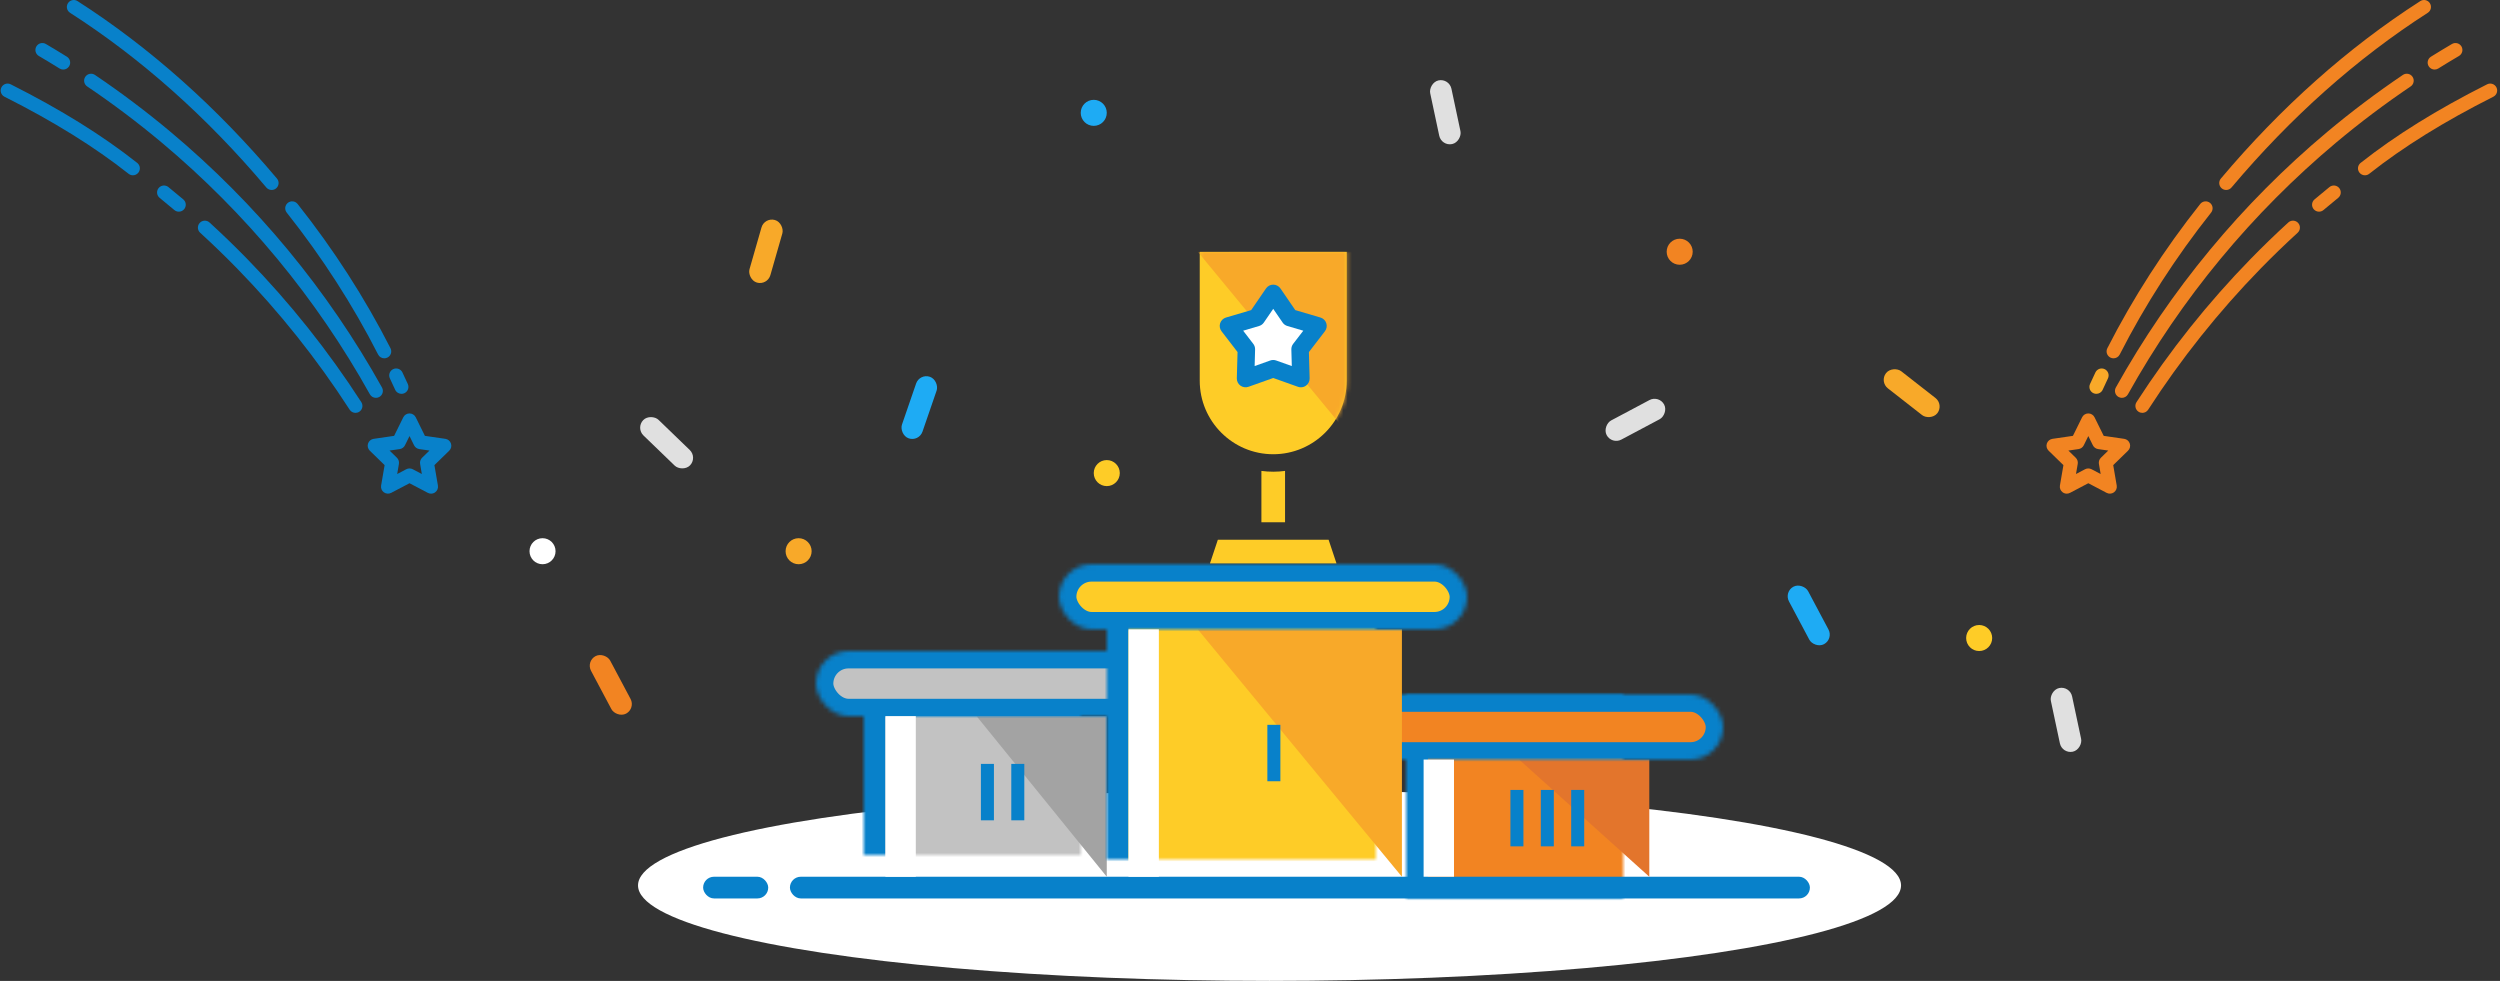<?xml version="1.0" encoding="UTF-8"?>
<svg width="576px" height="226px" viewBox="0 0 576 226" version="1.1" xmlns="http://www.w3.org/2000/svg" xmlns:xlink="http://www.w3.org/1999/xlink">
    <rect x="0" y="0" width="576" height="226" fill="#333333" stroke="none"/>
    <!-- Generator: Sketch 41.2 (35397) - http://www.bohemiancoding.com/sketch -->
    <title>Group 17@2x</title>
    <desc>Created with Sketch.</desc>
    <defs>
        <rect id="path-1" x="11" y="10" width="61" height="47"></rect>
        <mask id="mask-2" maskContentUnits="userSpaceOnUse" maskUnits="objectBoundingBox" x="0" y="0" width="61" height="47" fill="white">
            <use xlink:href="#path-1"></use>
        </mask>
        <rect id="path-3" x="0" y="0" width="84" height="15" rx="7.5"></rect>
        <mask id="mask-4" maskContentUnits="userSpaceOnUse" maskUnits="objectBoundingBox" x="0" y="0" width="84" height="15" fill="white">
            <use xlink:href="#path-3"></use>
        </mask>
        <rect id="path-5" x="11" y="0" width="61" height="47"></rect>
        <mask id="mask-6" maskContentUnits="userSpaceOnUse" maskUnits="objectBoundingBox" x="0" y="0" width="61" height="47" fill="white">
            <use xlink:href="#path-5"></use>
        </mask>
        <rect id="path-7" x="0" y="0" width="84" height="15" rx="7.5"></rect>
        <mask id="mask-8" maskContentUnits="userSpaceOnUse" maskUnits="objectBoundingBox" x="0" y="0" width="84" height="15" fill="white">
            <use xlink:href="#path-7"></use>
        </mask>
        <rect id="path-9" x="11" y="9" width="73" height="68"></rect>
        <mask id="mask-10" maskContentUnits="userSpaceOnUse" maskUnits="objectBoundingBox" x="0" y="0" width="73" height="68" fill="white">
            <use xlink:href="#path-9"></use>
        </mask>
        <rect id="path-11" x="0" y="0" width="94" height="15" rx="7.5"></rect>
        <mask id="mask-12" maskContentUnits="userSpaceOnUse" maskUnits="objectBoundingBox" x="0" y="0" width="94" height="15" fill="white">
            <use xlink:href="#path-11"></use>
        </mask>
        <path d="M326.505,58.737 L314.309,58.737 L314.309,56.013 C314.309,54.901 313.408,54 312.296,54 L274.406,54 C273.293,54 272.392,54.901 272.392,56.013 L272.392,58.737 L260.196,58.737 C259.084,58.737 258.183,59.639 258.183,60.751 L258.183,74.964 C258.183,75.129 258.205,79.038 260.172,82.971 C261.911,86.451 265.477,90.549 272.672,91.12 C273.932,98.808 279.387,105.099 286.601,107.561 L286.601,120.326 L279.141,120.326 C278.274,120.326 277.504,120.88 277.231,121.703 L274.075,131.179 C273.87,131.792 273.973,132.467 274.352,132.992 C274.73,133.517 275.338,133.828 275.985,133.828 L310.716,133.828 C311.363,133.828 311.971,133.517 312.349,132.992 C312.728,132.467 312.831,131.792 312.626,131.178 L309.47,121.703 C309.196,120.88 308.426,120.326 307.56,120.326 L300.101,120.326 L300.101,107.561 C307.315,105.098 312.769,98.808 314.029,91.12 C321.224,90.549 324.79,86.451 326.53,82.971 C328.496,79.038 328.518,75.129 328.518,74.964 L328.518,60.751 C328.518,59.639 327.617,58.737 326.505,58.737 Z M263.83,81.283 C262.248,78.194 262.21,74.991 262.21,74.965 L262.21,62.764 L272.392,62.764 L272.392,87.043 C268.427,86.569 265.55,84.64 263.83,81.283 Z M324.492,74.958 C324.491,74.99 324.453,78.194 322.871,81.283 C321.151,84.64 318.274,86.569 314.309,87.043 L314.309,62.764 L324.492,62.764 L324.492,74.958 L324.492,74.958 Z" id="path-13"></path>
        <mask id="mask-14" maskContentUnits="userSpaceOnUse" maskUnits="objectBoundingBox" x="0" y="0" width="70.335" height="79.828" fill="white">
            <use xlink:href="#path-13"></use>
        </mask>
        <path d="M17.351,46.656 C8.015,46.656 0.419,39.058 0.419,29.719 L0.419,0.027 L34.283,0.027 L34.283,29.719 C34.282,39.058 26.687,46.656 17.351,46.656 Z" id="path-15"></path>
    </defs>
    <g id="Page-1" stroke="none" stroke-width="1" fill="none" fill-rule="evenodd">
        <g id="Main-Page" transform="translate(-432, -1015)">
            <g id="Group-17" transform="translate(432, 1015)">
                <g id="Group-15" fill="#0881CA">
                    <path d="M103.908,102.198 C103.72,101.618 103.219,101.196 102.617,101.108 L97.897,100.422 L95.786,96.146 C95.517,95.6 94.961,95.254 94.352,95.254 C93.742,95.254 93.186,95.599 92.917,96.145 L90.806,100.422 L86.086,101.108 C85.483,101.196 84.982,101.618 84.794,102.197 C84.606,102.776 84.763,103.412 85.2,103.837 L88.615,107.166 L87.808,111.867 C87.705,112.468 87.952,113.074 88.445,113.432 C88.938,113.79 89.591,113.838 90.13,113.554 L94.352,111.335 L98.574,113.554 C98.808,113.677 99.064,113.738 99.318,113.738 C99.65,113.738 99.98,113.634 100.259,113.432 C100.751,113.074 100.998,112.468 100.895,111.867 L100.089,107.166 L103.504,103.837 C103.94,103.413 104.096,102.777 103.908,102.198 Z M97.252,105.462 C96.876,105.83 96.703,106.36 96.792,106.879 L97.193,109.213 L95.096,108.111 C94.63,107.866 94.074,107.866 93.607,108.111 L91.51,109.214 L91.911,106.879 C92,106.36 91.828,105.83 91.451,105.462 L89.755,103.809 L92.099,103.468 C92.62,103.393 93.07,103.065 93.304,102.593 L94.352,100.469 L95.4,102.593 C95.633,103.066 96.084,103.393 96.605,103.468 L98.949,103.809 L97.252,105.462 Z" id="Shape"></path>
                    <path d="M8.948,12.894 C10.546,13.832 12.152,14.804 13.722,15.783 C13.985,15.947 14.278,16.025 14.567,16.025 C15.101,16.025 15.623,15.758 15.926,15.272 C16.394,14.522 16.165,13.535 15.415,13.067 C13.822,12.074 12.191,11.087 10.568,10.134 C9.806,9.686 8.826,9.942 8.378,10.704 C7.931,11.466 8.186,12.447 8.948,12.894 Z" id="Shape"></path>
                    <path d="M39.305,30.39 C33.746,25.733 27.881,21.316 21.875,17.261 C21.143,16.766 20.148,16.959 19.654,17.692 C19.159,18.424 19.352,19.418 20.084,19.913 C26,23.906 31.775,28.257 37.251,32.843 C46.904,40.928 55.864,49.941 63.88,59.629 C71.914,69.339 79.093,79.84 85.216,90.84 C85.508,91.366 86.053,91.663 86.615,91.663 C86.878,91.663 87.145,91.598 87.392,91.46 C88.164,91.031 88.441,90.056 88.012,89.284 C81.794,78.114 74.504,67.45 66.346,57.59 C58.205,47.751 49.107,38.6 39.305,30.39 Z" id="Shape"></path>
                    <path d="M31.614,37.533 C23.542,31.162 14.01,25.24 2.472,19.427 C1.683,19.03 0.721,19.346 0.323,20.136 C-0.074,20.925 0.243,21.887 1.032,22.284 C12.375,27.999 21.73,33.808 29.632,40.044 C29.925,40.276 30.274,40.388 30.622,40.388 C31.095,40.388 31.563,40.179 31.879,39.779 C32.426,39.086 32.308,38.08 31.614,37.533 Z" id="Shape"></path>
                    <path d="M38.794,43.097 C38.108,42.541 37.1,42.646 36.544,43.333 C35.987,44.019 36.093,45.027 36.779,45.583 C37.912,46.501 39.052,47.446 40.168,48.39 C40.469,48.645 40.836,48.769 41.201,48.769 C41.656,48.769 42.107,48.576 42.424,48.202 C42.994,47.528 42.91,46.518 42.236,45.947 C41.102,44.988 39.944,44.029 38.794,43.097 Z" id="Shape"></path>
                    <path d="M56.937,59.643 C54.138,56.774 51.224,53.953 48.275,51.259 C47.623,50.663 46.611,50.709 46.015,51.361 C45.419,52.014 45.464,53.026 46.117,53.622 C49.02,56.275 51.89,59.052 54.647,61.878 C64.318,71.79 73.036,82.73 80.56,94.392 C80.867,94.866 81.381,95.124 81.906,95.124 C82.203,95.124 82.504,95.042 82.772,94.869 C83.515,94.39 83.728,93.399 83.249,92.657 C75.609,80.816 66.756,69.708 56.937,59.643 Z" id="Shape"></path>
                    <path d="M16.14,2.947 C32.49,13.441 47.706,26.984 61.365,43.201 C61.681,43.577 62.134,43.77 62.59,43.77 C62.954,43.77 63.319,43.647 63.62,43.394 C64.295,42.825 64.382,41.816 63.812,41.14 C49.947,24.677 34.489,10.921 17.868,0.254 C17.124,-0.224 16.134,-0.008 15.657,0.736 C15.18,1.48 15.396,2.469 16.14,2.947 Z" id="Shape"></path>
                    <path d="M87.118,81.684 C87.4,82.238 87.962,82.558 88.544,82.558 C88.788,82.558 89.037,82.501 89.269,82.382 C90.057,81.981 90.37,81.018 89.968,80.23 C84.04,68.601 76.84,57.42 68.568,46.996 C68.019,46.304 67.012,46.188 66.32,46.737 C65.628,47.286 65.512,48.293 66.062,48.985 C74.202,59.242 81.286,70.244 87.118,81.684 Z" id="Shape"></path>
                    <path d="M89.827,87.18 C90.24,88.051 90.646,88.926 91.046,89.803 C91.314,90.392 91.895,90.74 92.503,90.74 C92.725,90.74 92.95,90.694 93.166,90.596 C93.97,90.229 94.324,89.28 93.958,88.476 C93.551,87.585 93.138,86.696 92.719,85.81 C92.341,85.011 91.387,84.67 90.588,85.049 C89.789,85.427 89.449,86.381 89.827,87.18 Z" id="Shape"></path>
                </g>
                <g id="Group-16" transform="translate(471, 0)" fill="#F28422">
                    <path d="M19.706,102.198 C19.517,101.618 19.016,101.196 18.414,101.108 L13.694,100.422 L11.584,96.146 C11.314,95.6 10.758,95.254 10.149,95.254 C9.54,95.254 8.984,95.599 8.714,96.145 L6.603,100.422 L1.883,101.108 C1.28,101.196 0.78,101.618 0.592,102.197 C0.404,102.776 0.56,103.412 0.997,103.837 L4.412,107.166 L3.606,111.867 C3.502,112.468 3.749,113.074 4.242,113.432 C4.735,113.79 5.388,113.838 5.927,113.554 L10.149,111.335 L14.371,113.554 C14.605,113.677 14.861,113.738 15.115,113.738 C15.447,113.738 15.777,113.634 16.056,113.432 C16.548,113.074 16.796,112.468 16.692,111.867 L15.886,107.166 L19.301,103.837 C19.737,103.413 19.894,102.777 19.706,102.198 Z M13.05,105.462 C12.673,105.83 12.5,106.36 12.59,106.879 L12.99,109.213 L10.894,108.111 C10.427,107.866 9.871,107.866 9.404,108.111 L7.308,109.214 L7.708,106.879 C7.797,106.36 7.625,105.83 7.248,105.462 L5.552,103.809 L7.896,103.468 C8.417,103.393 8.868,103.065 9.101,102.593 L10.149,100.469 L11.197,102.593 C11.43,103.066 11.881,103.393 12.402,103.468 L14.746,103.809 L13.05,105.462 Z" id="Shape" transform="translate(10.149, 104.496) scale(-1, 1) translate(-10.149, -104.496) "></path>
                    <path d="M89.122,12.894 C90.72,13.832 92.326,14.804 93.895,15.783 C94.159,15.947 94.451,16.025 94.74,16.025 C95.274,16.025 95.796,15.758 96.099,15.272 C96.567,14.522 96.338,13.535 95.589,13.067 C93.995,12.074 92.364,11.087 90.742,10.134 C89.979,9.686 88.999,9.942 88.552,10.704 C88.105,11.466 88.36,12.447 89.122,12.894 Z" id="Shape" transform="translate(92.337, 12.969) scale(-1, 1) translate(-92.337, -12.969) "></path>
                    <path d="M36.212,30.39 C30.652,25.733 24.788,21.316 18.781,17.261 C18.049,16.766 17.055,16.959 16.56,17.692 C16.066,18.424 16.259,19.418 16.991,19.913 C22.906,23.906 28.682,28.257 34.157,32.843 C43.811,40.928 52.77,49.941 60.787,59.629 C68.821,69.339 75.999,79.84 82.122,90.84 C82.415,91.366 82.96,91.663 83.522,91.663 C83.785,91.663 84.052,91.598 84.298,91.46 C85.071,91.031 85.348,90.056 84.918,89.284 C78.7,78.114 71.411,67.45 63.252,57.59 C55.111,47.751 46.014,38.6 36.212,30.39 Z" id="Shape" transform="translate(50.703, 54.325) scale(-1, 1) translate(-50.703, -54.325) "></path>
                    <path d="M103.739,37.533 C95.667,31.162 86.135,25.24 74.597,19.427 C73.808,19.03 72.847,19.346 72.449,20.136 C72.051,20.925 72.369,21.887 73.157,22.284 C84.501,27.999 93.856,33.808 101.757,40.044 C102.051,40.276 102.4,40.388 102.747,40.388 C103.22,40.388 103.689,40.179 104.004,39.779 C104.551,39.086 104.433,38.08 103.739,37.533 Z" id="Shape" transform="translate(88.313, 29.822) scale(-1, 1) translate(-88.313, -29.822) "></path>
                    <path d="M64.305,43.097 C63.619,42.541 62.611,42.646 62.055,43.333 C61.498,44.019 61.604,45.027 62.29,45.583 C63.423,46.501 64.563,47.446 65.68,48.39 C65.98,48.645 66.347,48.769 66.712,48.769 C67.167,48.769 67.618,48.576 67.935,48.202 C68.506,47.528 68.421,46.518 67.747,45.947 C66.613,44.988 65.455,44.029 64.305,43.097 Z" id="Shape" transform="translate(65.006, 45.754) scale(-1, 1) translate(-65.006, -45.754) "></path>
                    <path d="M32.336,59.643 C29.537,56.774 26.623,53.953 23.674,51.259 C23.022,50.663 22.01,50.709 21.414,51.361 C20.818,52.014 20.863,53.026 21.516,53.622 C24.419,56.275 27.289,59.052 30.046,61.878 C39.717,71.79 48.435,82.73 55.959,94.392 C56.266,94.866 56.78,95.124 57.305,95.124 C57.602,95.124 57.903,95.042 58.171,94.869 C58.914,94.39 59.127,93.399 58.648,92.657 C51.008,80.816 42.155,69.708 32.336,59.643 Z" id="Shape" transform="translate(39.949, 72.982) scale(-1, 1) translate(-39.949, -72.982) "></path>
                    <path d="M41.047,2.947 C57.398,13.441 72.614,26.984 86.273,43.201 C86.589,43.577 87.042,43.77 87.497,43.77 C87.861,43.77 88.227,43.647 88.527,43.394 C89.203,42.825 89.289,41.816 88.72,41.14 C74.855,24.677 59.397,10.921 42.776,0.254 C42.032,-0.224 41.042,-0.008 40.565,0.736 C40.088,1.48 40.304,2.469 41.047,2.947 Z" id="Shape" transform="translate(64.704, 21.885) scale(-1, 1) translate(-64.704, -21.885) "></path>
                    <path d="M35.76,81.684 C36.043,82.238 36.604,82.558 37.186,82.558 C37.431,82.558 37.679,82.501 37.911,82.382 C38.699,81.981 39.012,81.018 38.61,80.23 C32.682,68.601 25.482,57.42 17.211,46.996 C16.661,46.304 15.655,46.188 14.963,46.737 C14.271,47.286 14.154,48.293 14.704,48.985 C22.844,59.242 29.928,70.244 35.76,81.684 Z" id="Shape" transform="translate(26.571, 64.474) scale(-1, 1) translate(-26.571, -64.474) "></path>
                </g>
                <path d="M481.552,87.18 C481.965,88.051 482.371,88.926 482.771,89.803 C483.04,90.392 483.621,90.74 484.228,90.74 C484.451,90.74 484.676,90.694 484.891,90.596 C485.695,90.229 486.049,89.28 485.683,88.476 C485.277,87.585 484.863,86.696 484.444,85.81 C484.066,85.011 483.112,84.67 482.313,85.049 C481.515,85.427 481.174,86.381 481.552,87.18 Z" id="Shape" fill="#F8A929" transform="translate(483.613, 87.817) scale(-1, 1) translate(-483.613, -87.817) "></path>
                <circle id="Oval-2" fill="#F28422" cx="387" cy="58" r="3"></circle>
                <circle id="Oval-2-Copy" fill="#F8A929" cx="184" cy="127" r="3"></circle>
                <circle id="Oval-2-Copy-2" fill="#FECC27" cx="255" cy="109" r="3"></circle>
                <circle id="Oval-2-Copy-3" fill="#1EABF4" cx="252" cy="26" r="3"></circle>
                <circle id="Oval-2-Copy-4" fill="#FECC27" cx="456" cy="147" r="3"></circle>
                <circle id="Oval-2-Copy-5" fill="#FFFFFF" cx="125" cy="127" r="3"></circle>
                <rect id="Rectangle-11" fill="#F8A929" transform="translate(440.449, 90.587) rotate(-52) translate(-440.449, -90.587) " x="437.949" y="83.087" width="5" height="15" rx="2.5"></rect>
                <rect id="Rectangle-11-Copy-5" fill="#F8A929" transform="translate(176.47, 57.899) rotate(16) translate(-176.47, -57.899) " x="173.97" y="50.399" width="5" height="15" rx="2.5"></rect>
                <rect id="Rectangle-11-Copy" fill="#E0E0E0" transform="translate(376.796, 96.728) rotate(-118) translate(-376.796, -96.728) " x="374.296" y="89.228" width="5" height="15" rx="2.5"></rect>
                <rect id="Rectangle-11-Copy-2" fill="#E0E0E0" transform="translate(153.589, 102.008) rotate(-46) translate(-153.589, -102.008) " x="151.089" y="94.508" width="5" height="15" rx="2.5"></rect>
                <rect id="Rectangle-11-Copy-7" fill="#E0E0E0" transform="translate(476.005, 165.856) scale(-1, 1) rotate(12) translate(-476.005, -165.856) " x="473.505" y="158.356" width="5" height="15" rx="2.5"></rect>
                <rect id="Rectangle-11-Copy-9" fill="#E0E0E0" transform="translate(333.005, 25.856) scale(-1, 1) rotate(12) translate(-333.005, -25.856) " x="330.505" y="18.356" width="5" height="15" rx="2.5"></rect>
                <rect id="Rectangle-11-Copy-3" fill="#1EABF4" transform="translate(211.806, 93.905) rotate(19) translate(-211.806, -93.905) " x="209.306" y="86.405" width="5" height="15" rx="2.5"></rect>
                <rect id="Rectangle-11-Copy-4" fill="#1EABF4" transform="translate(416.728, 141.796) rotate(-28) translate(-416.728, -141.796) " x="414.228" y="134.296" width="5" height="15" rx="2.5"></rect>
                <rect id="Rectangle-11-Copy-8" fill="#F28422" transform="translate(140.728, 157.796) rotate(-28) translate(-140.728, -157.796) " x="138.228" y="150.296" width="5" height="15" rx="2.5"></rect>
                <ellipse id="Oval-3" fill="#FFFFFF" cx="292.5" cy="204" rx="145.5" ry="22"></ellipse>
                <rect id="Rectangle" fill="#0881CA" x="162" y="202" width="15" height="5" rx="2.5"></rect>
                <rect id="Rectangle-Copy" fill="#0881CA" x="182" y="202" width="235" height="5" rx="2.5"></rect>
                <g id="Group-14" transform="translate(188, 130)">
                    <g id="Group-13" transform="translate(0, 20)">
                        <use id="Rectangle-2" stroke="#0881CA" mask="url(#mask-2)" stroke-width="10" fill="#C2C2C2" xlink:href="#path-1"></use>
                        <polygon id="Path-2" fill="#A3A3A3" points="37 15 67 15 67 52"></polygon>
                        <use id="Rectangle-3" stroke="#0881CA" mask="url(#mask-4)" stroke-width="8" fill="#C2C2C2" xlink:href="#path-3"></use>
                        <rect id="Rectangle-4" fill="#FFFFFF" x="16" y="15" width="7" height="37"></rect>
                        <path d="M38,26 L41,26 L41,39 L38,39 L38,26 Z M45,26 L48,26 L48,39 L45,39 L45,26 Z" id="Combined-Shape" fill="#0881CA"></path>
                    </g>
                    <g id="Group-13-Copy-2" transform="translate(125, 30)">
                        <use id="Rectangle-2" stroke="#0881CA" mask="url(#mask-6)" stroke-width="10" fill="#F28422" xlink:href="#path-5"></use>
                        <polygon id="Path-2" fill="#E3752C" points="37 15 67 15 67 42"></polygon>
                        <use id="Rectangle-3" stroke="#0881CA" mask="url(#mask-8)" stroke-width="8" fill="#F28422" xlink:href="#path-7"></use>
                        <rect id="Rectangle-4" fill="#FFFFFF" x="15" y="15" width="7" height="27"></rect>
                        <path d="M35,22 L38,22 L38,35 L35,35 L35,22 Z M42,22 L45,22 L45,35 L42,35 L42,22 Z M49,22 L52,22 L52,35 L49,35 L49,22 Z" id="Combined-Shape" fill="#0881CA"></path>
                    </g>
                    <g id="Group-13-Copy" transform="translate(56, 0)">
                        <use id="Rectangle-2" stroke="#0881CA" mask="url(#mask-10)" stroke-width="10" fill="#FECC27" xlink:href="#path-9"></use>
                        <polygon id="Path-2" fill="#F8A929" points="32 15.045 79 15 79 72"></polygon>
                        <use id="Rectangle-3" stroke="#0881CA" mask="url(#mask-12)" stroke-width="8" fill="#FECC27" xlink:href="#path-11"></use>
                        <rect id="Rectangle-4" fill="#FFFFFF" x="16" y="15" width="7" height="57"></rect>
                        <rect id="Combined-Shape" fill="#0881CA" x="48" y="37" width="3" height="13"></rect>
                    </g>
                </g>
                <use id="Shape" stroke="#0881CA" mask="url(#mask-14)" stroke-width="8" fill="#FECC27" xlink:href="#path-13"></use>
                <polygon id="Path" fill="#FECC27" points="307.923 129.801 278.778 129.802 280.593 124.353 306.108 124.353"></polygon>
                <path d="M296.074,120.326 L290.628,120.326 L290.628,108.5 C291.52,108.617 292.427,108.683 293.351,108.683 C294.274,108.683 295.182,108.617 296.074,108.5 L296.074,120.326 L296.074,120.326 Z" id="Path" fill="#FECC27"></path>
                <g id="Path-2" transform="translate(276, 58)">
                    <mask id="mask-16" fill="white">
                        <use xlink:href="#path-15"></use>
                    </mask>
                    <use id="Mask" fill="#FECC27" xlink:href="#path-15"></use>
                    <polygon fill="#F8A929" mask="url(#mask-16)" points="0 0.045 47 0 47 57"></polygon>
                </g>
                <path d="M304.235,73.159 L298.431,71.449 L295.012,66.457 C294.636,65.91 294.014,65.582 293.35,65.582 C292.686,65.582 292.065,65.91 291.689,66.458 L288.27,71.449 L282.467,73.159 C281.83,73.347 281.326,73.837 281.121,74.468 C280.915,75.1 281.035,75.792 281.44,76.319 L285.13,81.115 L284.963,87.165 C284.945,87.829 285.255,88.459 285.792,88.849 C286.33,89.239 287.024,89.34 287.651,89.117 L293.35,87.089 L299.051,89.117 C299.27,89.195 299.499,89.234 299.726,89.234 C300.145,89.234 300.561,89.103 300.909,88.849 C301.446,88.459 301.757,87.829 301.739,87.165 L301.572,81.115 L305.261,76.318 C305.666,75.792 305.786,75.1 305.58,74.468 C305.375,73.837 304.872,73.347 304.235,73.159 Z" id="Shape" fill="#0881CA"></path>
                <path d="M297.943,79.228 C297.661,79.595 297.514,80.048 297.527,80.511 L297.632,84.339 L294.025,83.055 C293.807,82.977 293.579,82.939 293.35,82.939 C293.122,82.939 292.893,82.977 292.675,83.055 L289.069,84.338 L289.174,80.511 C289.187,80.048 289.04,79.594 288.757,79.227 L286.422,76.192 L290.095,75.109 C290.539,74.978 290.925,74.698 291.187,74.316 L293.35,71.158 L295.514,74.316 C295.776,74.698 296.161,74.978 296.606,75.109 L300.278,76.192 L297.943,79.228 Z" id="Path" fill="#FFFFFF"></path>
                <g id="adobe-reader-symbol" transform="translate(173, 6)"></g>
            </g>
        </g>
    </g>
</svg>